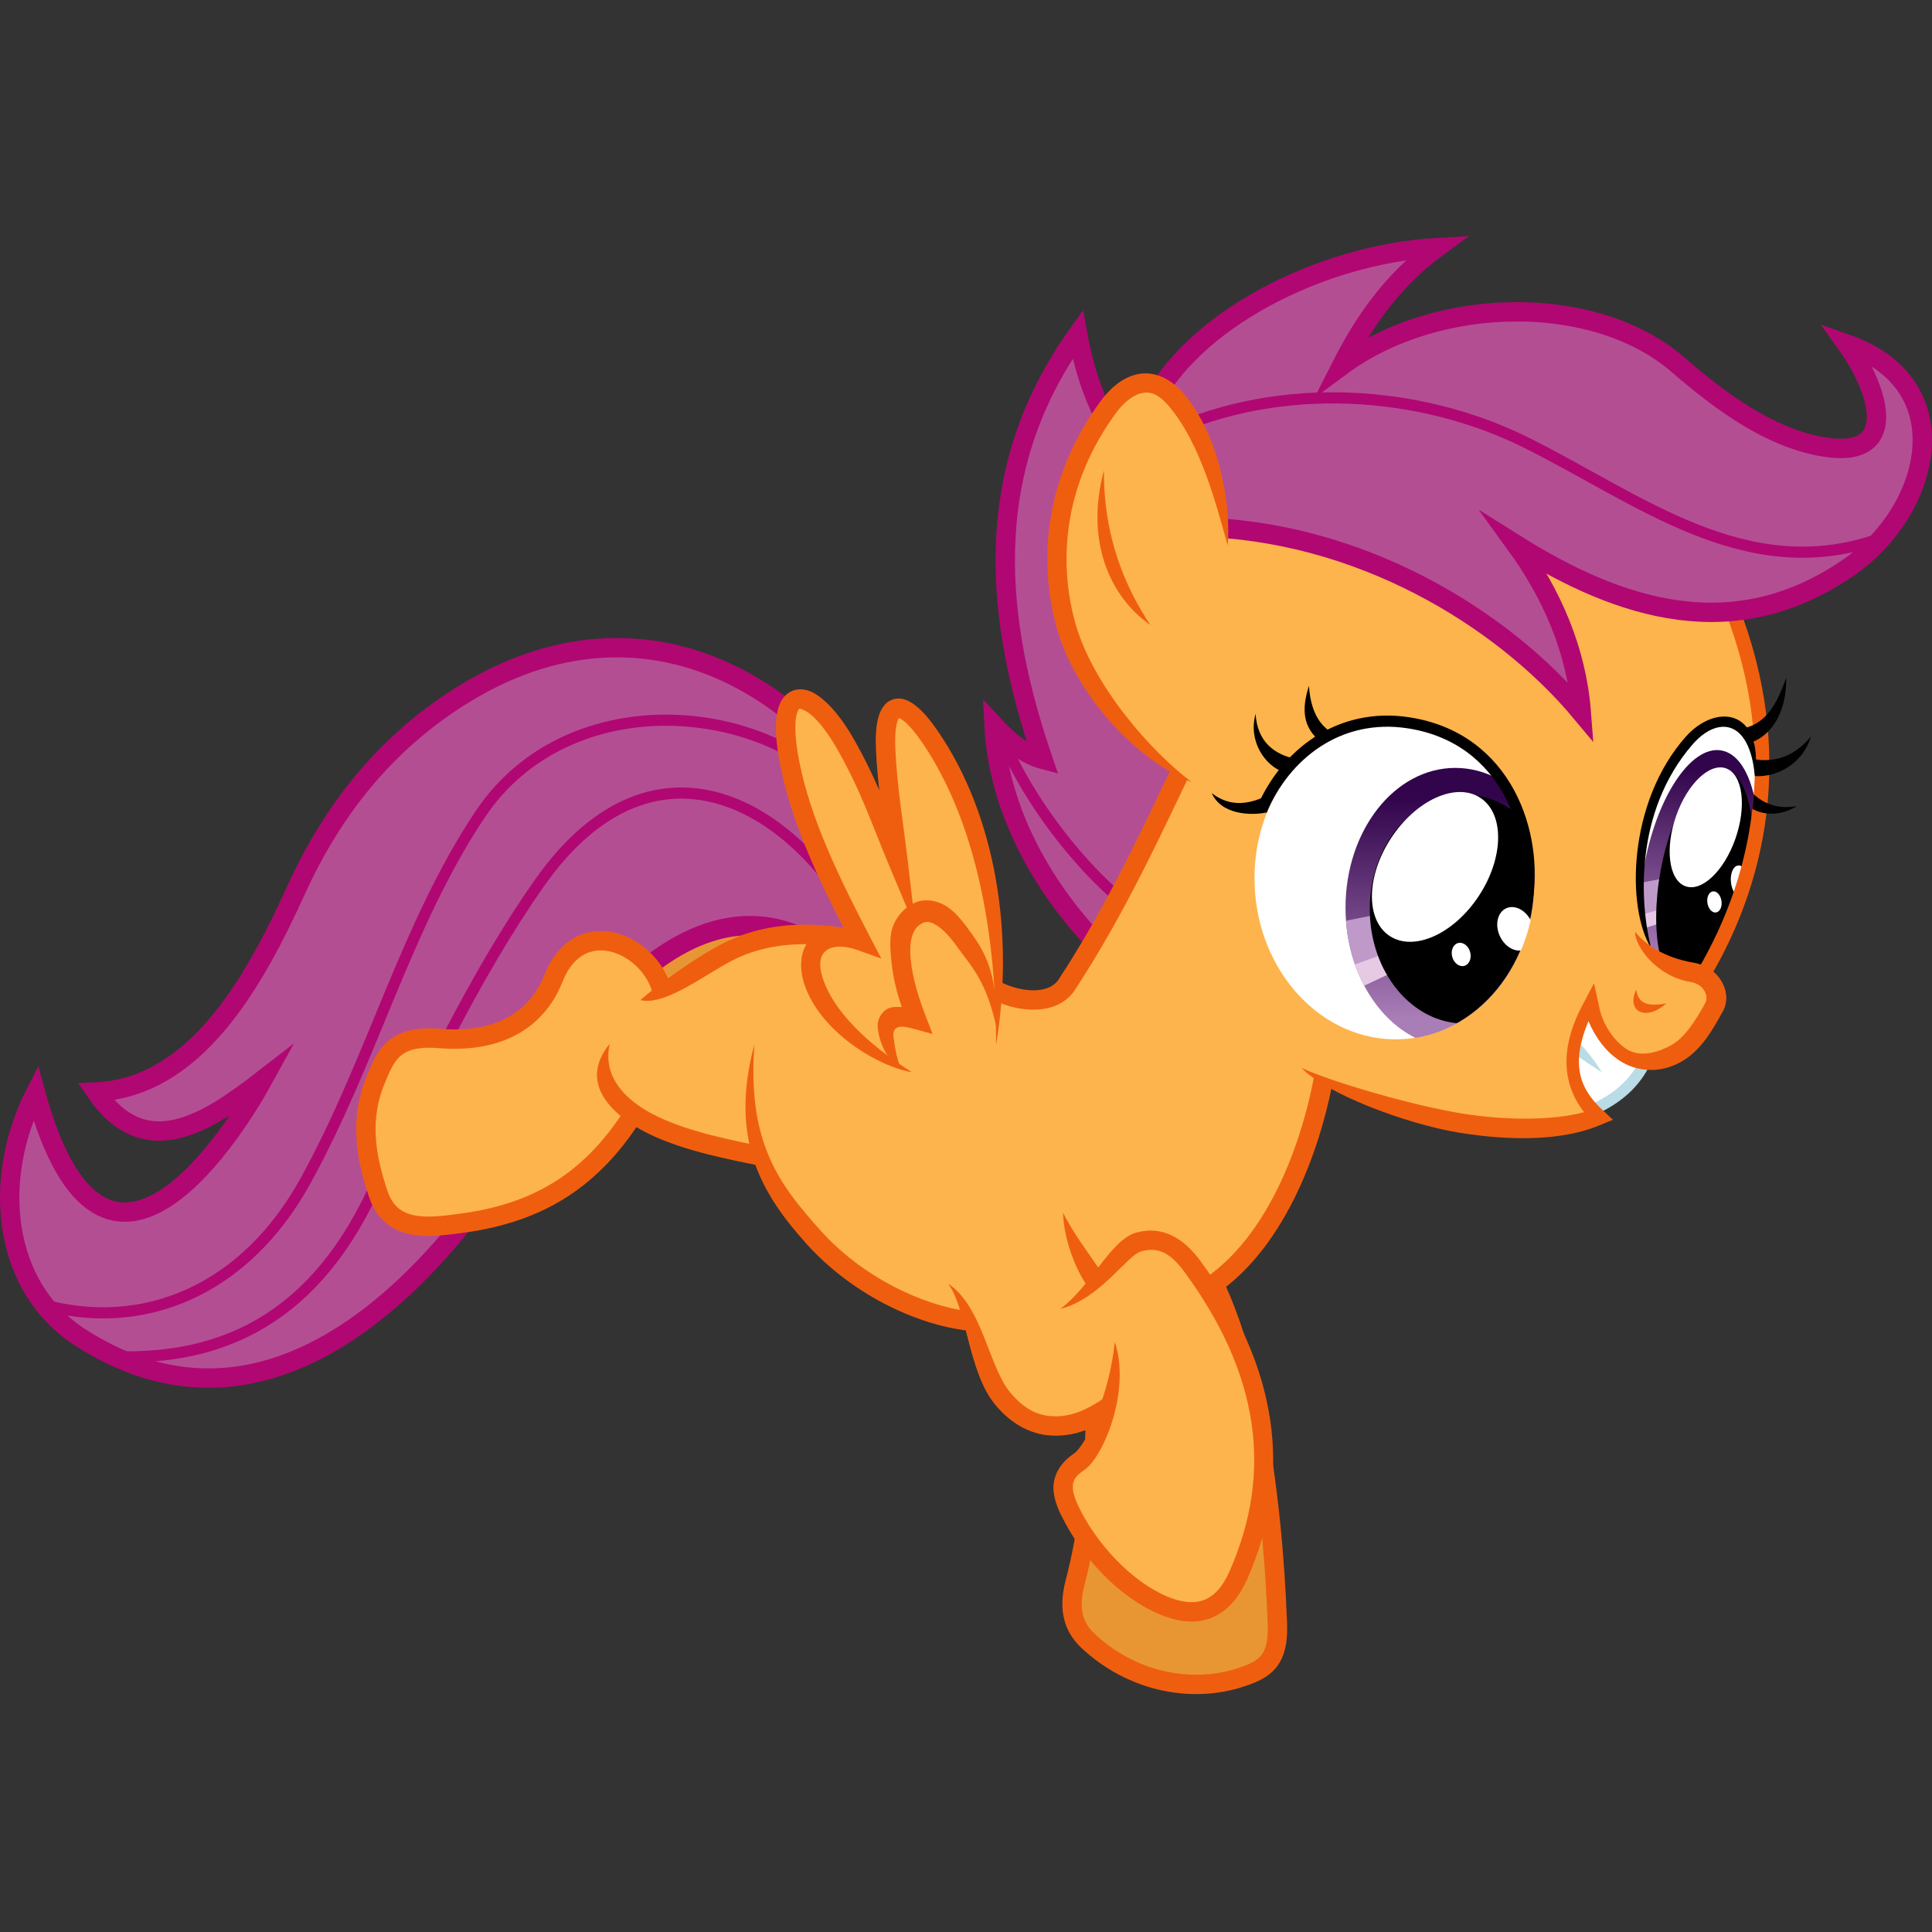 <?xml version="1.0" encoding="UTF-8"?><svg xmlns="http://www.w3.org/2000/svg" xmlns:xlink="http://www.w3.org/1999/xlink" version="1.1" viewBox="0 0 5883.461 5883.473"><rect x="0" y="0" width="5883.461" height="5883.473" fill="#333333" stroke="none"/><defs id="defs4"><linearGradient id="linearGradient4036"><stop id="stop4038" stop-color="#A97DB6" offset="0"/><stop id="stop4040" stop-color="#31044C" offset="1"/></linearGradient><clipPath id="clipPath3922" clipPathUnits="userSpaceOnUse"><path id="path3924" opacity=".5" style="color:#000000" d="m4776.4 2066.4c-79.46 256.11-312.25 412.39-519.95 349.06s-311.66-322.29-232.2-578.4 312.25-412.39 519.95-349.06 311.66 322.29 232.2 578.4z" stroke="#f00" stroke-width=".961" fill="#0f0"/></clipPath><clipPath id="clipPath3926" clipPathUnits="userSpaceOnUse"><path id="path3928" opacity=".5" style="color:#000000" d="m4759.4 2106.8c9.541 268.01-173.1 491.92-407.94 500.12-234.84 8.197-432.95-202.42-442.49-470.43-9.541-268.01 173.1-491.92 407.94-500.12 234.84-8.197 432.95 202.42 442.49 470.43z" stroke="#f00" fill="#0f0"/></clipPath><clipPath id="clipPath3930" clipPathUnits="userSpaceOnUse"><path id="path3932" opacity=".5" style="color:#000000" d="m4732.9 2040.8c9.301 271.04-168.74 497.48-397.67 505.77-228.93 8.29-422.05-204.71-431.35-475.75-9.301-271.04 168.74-497.48 397.67-505.77 228.93-8.29 422.05 204.71 431.35 475.75z" stroke="#f00" stroke-width=".993" fill="#0f0"/></clipPath><clipPath id="clipPath3934" clipPathUnits="userSpaceOnUse"><path id="path3936" opacity=".5" style="color:#000000" d="m4730.5 2039.5c9.541 268.01-173.1 491.92-407.94 500.12-234.84 8.197-432.95-202.42-442.49-470.43-9.541-268.01 173.1-491.92 407.94-500.12 234.84-8.197 432.95 202.42 442.49 470.43z" stroke="#f00" fill="#0f0"/></clipPath><clipPath id="clipPath3938" clipPathUnits="userSpaceOnUse"><path id="path3940" opacity=".5" d="m5102 2280.1c-82.967-77.172-61.417-238.96-18.902-417.73 69.252-116.92 75.78-273.91 290-298.22 61.683 24.418 61.782 98.698 61.539 173.25 3.954 241.69-114.11 412.27-228.33 585.09z" stroke="#f00" stroke-width="1px" fill="#0f0"/></clipPath><clipPath id="clipPath3942" clipPathUnits="userSpaceOnUse"><path id="path3944" opacity=".5" d="m5258.2 2388.2c-101.03-51.293-124.95-212.75-133.39-396.31 34.316-131.49-2.712-284.18 196.49-366.64 66.026 6.457 86.609 77.828 106.94 149.56 70.466 231.22 4.031 427.75-58.083 625.38z" stroke="#f00" stroke-width="1px" fill="#0f0"/></clipPath><clipPath id="clipPath3946" clipPathUnits="userSpaceOnUse"><path id="path3948" opacity=".5" d="m5037.1 2395.9c-96.83-52.908-119.32-214.57-126.9-398.04 33.313-130.75-1.791-283.88 189.65-362.93 63.356 7.545 82.908 79.171 102.22 151.15 66.976 232.11 2.647 427.29-57.537 623.64z" stroke="#f00" stroke-width=".979px" fill="#0f0"/></clipPath><clipPath id="clipPath3950" clipPathUnits="userSpaceOnUse"><path id="path3952" opacity=".5" d="m5132.2 2311.5c-90.585-68.069-86.08-231.23-62.5-413.46 56.641-123.52 46.709-280.33 257.21-326.92 63.9 17.831 71.768 91.694 79.327 165.87 29.217 239.95-70.357 421.95-165.87 605.77z" stroke="#f00" stroke-width="1px" fill="#0f0"/></clipPath><clipPath id="clipPath3995" clipPathUnits="userSpaceOnUse"><path id="path3997" style="color:#000000" d="m4824.5 2140.9a325.72 430.29 0 1 1 -651.44 0 325.72 430.29 0 1 1 651.44 0z" transform="matrix(1.026 0 0 .989 -124.62 21.516)" fill="#f00"/></clipPath><clipPath id="clipPath3999" clipPathUnits="userSpaceOnUse"><path id="path4001" style="color:#000000" d="m4824.5 2140.9a325.72 430.29 0 1 1 -651.44 0 325.72 430.29 0 1 1 651.44 0z" transform="matrix(1.026 0 0 .989 -124.62 21.516)" fill="#f00"/></clipPath><clipPath id="clipPath4028" clipPathUnits="userSpaceOnUse"><path id="path4030" style="color:#000000" d="m5252.4 2119.2a163.46 391.83 0 1 1 -326.92 0 163.46 391.83 0 1 1 326.92 0z" transform="matrix(1.029 .164 -.171 .986 359.08 -877.86)" fill="#f00"/></clipPath><clipPath id="clipPath4032" clipPathUnits="userSpaceOnUse"><path id="path4034" style="color:#000000" d="m5252.4 2119.2a163.46 391.83 0 1 1 -326.92 0 163.46 391.83 0 1 1 326.92 0z" transform="matrix(1.029 .164 -.171 .986 359.08 -877.86)" fill="#f00"/></clipPath><linearGradient id="linearGradient4042" y2="1802" xlink:href="#linearGradient4036" gradientUnits="userSpaceOnUse" x2="4494.5" y1="2482.8" x1="4494.5"/><linearGradient id="linearGradient4044" y2="1796.9" xlink:href="#linearGradient4036" gradientUnits="userSpaceOnUse" x2="5102.8" y1="2386.4" x1="5107.2"/><mask id="mask4119" maskUnits="userSpaceOnUse"><path id="path4121" d="m5425.5 1686.5c1.424 97.678-8.963 192-29.171 282.19l178.89-3.334 50.993-241.37z" stroke="#fff" stroke-width="44" fill="#fff"/></mask></defs><g transform="translate(-59.457 625.18)" fill="#E89633"><path id="path3784" d="m3386.9 3302.7c10.856 281.27 26.256 584.16-53.577 891.68-17.527 67.514-12.711 127.62 38.27 176.04 128.22 121.78 311.83 164.93 470.72 110.98 67.618-22.96 111.29-48.573 107.15-160.73-14.247-386.37-78.837-933.37-287.02-1190.2" stroke="#EF5E0F" stroke-width="59"/><path id="path4144" d="m2593.9 2533.1-40.795-540.53-751.3 132.58 3.4 472.54z"/></g><g stroke="#B10772" transform="translate(-59.457 625.18)"><path id="path3787" d="m2955 2299.8c-276.48-810.36-876.45-1154.5-1445-833.47-268.04 151.32-439.18 377.44-548.34 617.75-130.61 287.55-308.56 601.87-609.86 616.22 149.59 217.27 336.92 95.202 508.74-37.885-69.51 126.54-481.26 816.61-692.75 40.591-135.79 265.45-99.534 592.42 135.3 744.17 624.8 403.74 1173.3-262.48 1435.8-763.02 152.44-290.63 490.6-642.99 822.9-420.38z" stroke-miterlimit="100" stroke-width="59" fill="#B44E93"/><path id="path3789" d="m2646.5 1812.8c-242.6-305.1-855.8-362-1125.7 43.2-225.8 339.1-326 742.3-531.04 1114.9-183.77 334-495.93 465.1-811.16 373.5" stroke-width="34" fill="none"/><path id="path3791" d="m386.52 3505.5c314.79 15.691 613.18-87.888 807.49-501.33 143.74-305.86 311.64-661.55 508.99-941.43 357.97-507.7 810.08-230.61 1014.1 210.48" stroke-width="34" fill="none"/></g><g transform="translate(-59.457 625.18)" stroke="#B10772"><path id="path3860" d="m3461.5 710.58c-58.5-87.27-97.8-193.78-120.2-317.31-304.1 424.68-247.5 879.93-105.7 1294.4-49.68-13.041-99.359-49.49-149.04-103.29 15.229 299.09 195.58 559.92 367.96 717.75l535.89-726.2z" stroke-width="59" fill="#B44E93"/><path id="path3862" d="m3101.5 1597.6c92.4 241.88 309.69 491.26 448.94 572.12" stroke-width="34" fill="none"/></g><g transform="translate(-59.457 625.18)"><path id="path3825" fill="#FDB44C" d="m4103.3 2621.5-887.3-183.6-489.6-183.6c-249.28-57.232-469.28-17.5-655.11 142.78-48.257-96.761-172.15-272.19-316.16-50.993-59.566 119.35-163.54 186.61-313.76 197.17-185.36-41.098-223.8 47.429-258.37 139.38-18.022 100.52-6.86 201.43 20.397 302.56 47.372 131.5 119.7 129.91 193.77 118.98 273.06-24.566 458.91-146.61 577.92-343.35 132.88 81.964 264.09 117.05 394.35 125.78 124.8 282.32 338.68 447.44 635.72 503.13 61.325 280.36 197.7 386.65 424.94 282.16-12.144 56.388-20.185 114.14-84.989 152.98-44.954 50.993-38.952 101.99-30.596 152.98 73.553 145 176.07 224.83 285.56 288.96 106.53 69.72 175.44 20.325 227.77-81.589 131.45-211.91 78.298-423.81 23.797-635.72-9.299-93.328-65.788-177.22-118.98-261.77 204.29-141.33 320.3-370.94 370.55-666.31z"/><path id="path3765" fill="#EF5E0F" d="m3562.2 3122.3c-14.017 0.182-28.275 2.213-42.656 6.219-78.217 21.789-134.34 158.86-230.77 232.37 122.85-31.877 201.57-162.98 246.61-175.53 53.458-14.892 90.407 7.344 132.59 64.993 224.62 306.99 269.71 605.91 135.85 909.14-24.482 55.458-52.961 79.887-83.312 89.562-30.352 9.675-66.917 4.576-107.66-12.906-113.02-48.501-208.12-159.46-257.41-250.94-16.305-30.259-28.117-58.099-28.906-78.281s3.951-34.912 34.656-55.437c58.681-39.227 142.74-243.03 93.004-390.05-14.044 147.04-82.768 312.27-125.78 341.02-42.606 28.481-62.333 68.69-60.844 106.78 1.489 38.091 18.659 71.873 35.938 103.94 54.614 101.35 154.72 220.82 286.06 277.19 48.633 20.87 100.11 30.443 148.84 14.906 48.738-15.536 90.385-56.228 119.41-121.97 141.68-320.95 91.643-648.14-142.22-967.76-41.583-56.832-92.66-94.032-153.4-93.243z"/><path id="path3767" fill="#EF5E0F" d="m3296.8 3067.5c0.717 65.835 29.933 157.62 69.329 217l49.156-32.625c-36.92-55.65-92.006-127.83-118.49-184.38z"/><path id="path3769" fill="#EF5E0F" d="m2946.9 3283.9c57.253 78.216 61.312 267.56 141.53 366.47 53.33 65.753 118.16 96.265 183.5 96.5 65.34 0.235 119.21-22.533 178.97-62.88l-33.031-48.906c-53.779 36.312-97.524 52.96-145.75 52.786-48.226-0.174-93.11-19.494-137.88-74.688-64.453-79.467-83.121-259.62-187.35-329.28z"/><path id="path3771" fill="#EF5E0F" d="m2514 3161.1c133.59 149.38 328.14 246.9 494.39 266.12l6.781-58.594c-148.98-17.219-332.96-107.95-457.17-246.84s-223.77-265.29-201.09-567.21c-78.278 291.82 23.497 457.15 157.09 606.53z"/><path id="path3773" fill="#EF5E0F" d="m2038.4 2829.2c108.53 52.03 242.89 76.605 339.81 96.687l11.969-57.781c-97.936-20.293-228.55-45.259-326.25-92.094-48.848-23.417-177.25-92.871-147.65-222.78-111.48 136.96 44.468 238.74 122.12 275.96z"/><path id="path3775" d="m1986.2 2770.7c-135.62 212.38-306.63 301.86-528.31 330.24-92.147 11.797-206.78 28.197-246.51-90.069-38.792-115.48-57.934-229.64-6.533-351.15 28.799-68.077 52.313-134 192-122.46 169.23 13.982 293.76-46.487 348.25-183.69 78.599-197.91 290.15-106.29 329.12 34.443" stroke="#EF5E0F" stroke-width="59" fill="none"/><path id="path3777" fill="#EF5E0F" d="m2527.1 2190.9c-84.619-1.829-169.21 11.467-248.06 48.188-94.932 44.208-223.75 140.91-269.49 181.17 78.337 19.859 209.45-88.138 294.4-127.7 138.08-64.302 304.01-47.871 454.44-2.625l16.969-56.5c-78.994-23.76-163.63-40.702-248.25-42.531z"/><path id="path3779" d="m4098.7 2610c-40.464 255.17-152.42 545.07-352.08 681.2" stroke="#EF5E0F" stroke-width="59" fill="none"/></g><g transform="translate(-59.457 625.18)"><path id="path4142" fill="#fff" d="m5068.7 2607.9c-34.508 67.813-81.842 124.08-161.48 151.28-80.11-94.422-79.092-200.77-5.099-317.86 29.289 92.695 82.91 150.92 166.58 166.58z"/><path id="path3842" fill="#FDB44C" d="m3994.5 2611.3 159.78 84.989c256.1 109.92 512.2 158.1 768.3 78.19-116.26-113.32-86.37-226.64-13.598-339.96 26.35 80.165 58.831 146.02 112.19 163.18 100.71 34.945 145.37-2.179 183.58-47.594l81.589-132.58-44.194-78.19c98.78-175.04 180.12-358.01 180.18-577.92 17.691-221.91-55.142-432.5-105.39-645.91l-724.2-278.8-951.9 64.59 37.395 788.7-294.96 563.89c-30.155 113.89-96.934 177.85-197.6 195.59z"/><path id="path3838" d="m5072.1 2602.8c-31.054 69.094-86.262 116.72-158.08 149.58" stroke="#b9dce6" stroke-width="34" fill="none"/><path id="path3840" fill="#b9dce6" d="m4859.7 2541.6c31.418 31.077 56.359 64.314 78.19 98.587-27.667-17.078-60.331-39.601-84.989-56.093z"/><path id="path3828" d="m3682.7 1664.9c-114.25 238.37-222.16 475.92-375 709.13-61.085 93.207-263.16 33.06-313.67-75.273" stroke="#EF5E0F" stroke-width="59" fill="none"/><path id="path3830" fill="#EF5E0F" d="m5039 2212.9c0.218 44.062 65.021 134.49 167.66 151.66 46.146 7.72 55.602 46.753 46.969 62.562-28.639 52.447-62.622 106.81-103.56 129.78-47.1 26.43-100.01 37.839-138.97 11.611-38.959-26.228-70.255-75.534-80.12-120.5l-17.344-79.062-37.594 71.688c-49.677 94.729-75.226 214.77 7.248 320.93-92.528 25.407-237.38 26.011-371.78 4.125-155.64-25.344-398.06-96.819-488.53-138.71 72.709 77.097 316.8 170.53 479.06 196.96 162.26 26.422 315.55 24.177 426.94-21.656l42.312-17.406-33.312-31.375c-54.668-51.436-71.914-99.563-70.188-153.59 1.134-35.502 11.839-74.158 28.938-115.5 22.107 52.024 53.585 92.616 92.219 118.62 55.463 37.34 126.38 41.012 190 5.312 61.37-34.438 97.194-99.326 126.47-152.94 31.405-57.511-10.06-135.85-89.031-149.06-90.684-15.17-152.35-59.376-177.37-93.439z"/><path id="path3836" fill="#EF5E0F" d="m5042.1 2388.5c6.156 41.438 32.713 52.706 91.346 42.067-60.436 55.108-122.95 25.912-91.346-42.067z"/></g><g transform="translate(-59.457 625.18)"><path id="path3857" fill="#FDB44C" d="m3091.3 2578.4-2.404-362.98c-17.844-215.05-96.361-411.43-197.12-600.96-61.161-52.168-135.89-149.99-129.81 24.038l2.404 230.77-182.69-307.69c-63.015-57.606-126.42-116.98-139.42 50.481 35.041 239.54 121.42 440.59 233.17 622.6-130.04-37.308-154.97 25.491-151.44 115.38 70.848 138.9 180.57 216.71 295.67 286.06z"/><path id="path3845" fill="#EF5E0F" d="m2498.9 1474c-4.002-0.1-8.071 0.108-12.219 0.688-16.59 2.317-32.414 12.365-42.438 25.969-10.023 13.604-15.576 29.986-18.75 49.031-6.348 38.091-3.191 88.388 10.219 156.22 32.825 166.03 108.47 330.42 191.75 493.03-35.473-2.187-66.858 6.077-90.656 25.844-37.501 31.148-46.946 86.094-28.938 143.72 46.513 148.84 229.05 255.81 328.59 271.31-90.364-56.614-233.07-163.45-272.28-288.91-13.52-43.26-5.401-67.668 10.312-80.719s48.301-19.384 97.781-1.688l70.906 25.344-34.813-66.781c-93.698-179.71-180.37-358.53-214.78-532.59-12.62-63.836-14.22-109.21-9.906-135.09 2.157-12.942 5.785-20.628 8.062-23.719 2.277-3.09 1.884-2.362 3.094-2.531 2.419-0.338 19.306 3.964 40.594 23.75 21.287 19.786 46.247 51.894 70.25 93.469 75.075 130.03 107.33 231.48 161.53 360.44l80.812 192.31-24.344-207.19c-14.225-121.1-32.034-221.35-37.625-339.31-1.748-36.885 0.586-64.335 4.781-80.313 2.685-10.224 5.028-13.628 5.875-14.781 1.69 0.547 7.087 2.161 16.562 9.906 13.514 11.046 31.825 31.732 52.188 61.281 165.75 240.54 228.82 586.24 227.15 924.83 56.019-332.08 1.862-696.48-178.56-958.3-22.285-32.34-42.872-56.665-63.469-73.5-20.596-16.835-44.247-28.863-70.188-21.531-25.941 7.332-39.866 31.356-46.625 57.094-6.759 25.738-8.572 57.676-6.656 98.094 2.015 42.524 5.591 82.526 9.906 121.72-22.054-50.669-47.034-102.72-80.25-160.25-26.206-45.39-53.693-81.632-81.188-107.19-24.058-22.361-48.677-38.957-76.688-39.656z"/><path id="path3851" fill="#EF5E0F" d="m2879.2 2116.5c-13.177 0.256-26.379 3.246-38.906 9.625-30.798 15.682-54.112 45.17-63.556 75.45-9.444 30.28-5.889 69.301-2.407 103.17 5.06 49.206 15.696 90.934 31.3 136.7-9.968-0.69-19.398-0.477-28.406 0.75-23.453 3.195-39.065 22.98-44.137 44.555-5.283 22.474 12.44 111.67 67.288 135.46-7.914-18.945-15.618-53.689-18.637-80.763-10.908-52.292 31.541-41.318 61.455-33.186l56.219 15.281-20.938-54.375c-20.57-53.419-39.517-112.69-45.457-170.45-2.97-28.88-1.615-54.72 4.281-73.625 5.896-18.905 14.613-30.565 30.625-38.719 13.403-6.825 24.665-5.499 43.625 6.25s41.379 35.057 62.312 64.75c41.867 59.385 90.589 102.75 121.69 254.75-0.153-158.09-26.017-221.49-73.436-288.75-23.709-33.63-50.45-70.027-80.35-88.555-18.687-11.58-40.601-18.74-62.562-18.312z"/></g><g transform="translate(-59.457 625.18)"><path id="path3911" clip-path="url(#clipPath3950)" fill="#fff" d="m5068.7 1594.8c171.11-93.048 298.03-95.042 469.14 20.397l-210.77 775.1c-126.7 39.749-205.32 28.177-322.96-67.991z"/><path id="path3905" clip-path="url(#clipPath3934)" fill="#fff" d="m4259.6 2587.5c305.18-13.397 453.44-195.78 523.53-462.34 31.063-374.27-173.72-554.31-448.74-676.51-419.19 111.81-495.81 345.97-540.53 591.52 51.268 274.95 175.8 484.72 465.74 547.33z"/><path id="path3895" style="color:#000000" d="m4824.5 2140.9c0 237.64-145.83 430.29-325.72 430.29s-325.72-192.65-325.72-430.29 145.83-430.29 325.72-430.29 325.72 192.65 325.72 430.29z" clip-path="url(#clipPath3930)" transform="matrix(1.026 0 0 .989 -124.62 21.516)" fill="url(#linearGradient4042)"/><path id="path3897" style="color:#000000" d="m5252.4 2119.2c0 216.4-73.184 391.83-163.46 391.83-90.277 0-163.46-175.43-163.46-391.83s73.184-391.83 163.46-391.83c90.277 0 163.46 175.43 163.46 391.83z" clip-path="url(#clipPath3946)" transform="matrix(1.029 .164 -.171 .986 359.08 -877.86)" fill="url(#linearGradient4044)"/><path id="path3954" clip-path="url(#clipPath3999)" fill="#E5C9E5" d="m4300.4 2335.9-105.39 49.294-30.596-73.09 110.49-37.395z"/><path id="path3956" clip-path="url(#clipPath3995)" fill="#BF9AC9" d="m4273.2 2279.8-107.09 39.095-28.896-135.98 110.49-22.097z"/><path id="path3958" clip-path="url(#clipPath4032)" fill="#BF9AC9" d="m5050 2064.3 73.09-13.925-3.4 98.587-65.441 19.316z"/><path id="path3960" clip-path="url(#clipPath4028)" fill="#E5C9E5" d="m5054.3 2161.4 56.942-15.917 1.7 41.644-50.641 15.71z"/><path id="path3899" style="color:#000000" d="m4836.5 2210.6c0 192.5-129.15 348.56-288.46 348.56s-288.46-156.05-288.46-348.56c0-192.5 129.15-348.56 288.46-348.56s288.46 156.05 288.46 348.56z" clip-path="url(#clipPath3926)" transform="translate(-28.846 -67.308)"/><path id="path3907" style="color:#000000" d="m4720.3 2205c0 37.55-22.07 67.991-49.294 67.991s-49.294-30.441-49.294-67.991 22.069-67.991 49.294-67.991c27.224 0 49.294 30.441 49.294 67.991z" clip-path="url(#clipPath3922)" transform="matrix(1.023 -.328 .355 .945 -886.36 1651.7)" fill="#fff"/><path id="path3962" style="color:#000000" d="m4569.7 2088c0 136.74-70.494 247.6-157.45 247.6-86.958 0-157.45-110.85-157.45-247.6 0-136.74 70.494-247.6 157.45-247.6 86.958 0 157.45 110.85 157.45 247.6z" transform="matrix(.85 .557 -.557 .85 1842.1 -2217.6)" fill="#fff"/><path id="path3964" style="color:#000000" d="m4532.5 2274.3c0 19.914-12.646 36.058-28.245 36.058s-28.245-16.144-28.245-36.058 12.646-36.058 28.245-36.058 28.245 16.144 28.245 36.058z" transform="matrix(.963 -.268 .268 .963 -437.94 1298.4)" fill="#fff"/><path id="path3901" style="color:#000000" d="m5466.3 2113.2c0 189.18-61.346 342.55-137.02 342.55s-137.02-153.36-137.02-342.55c0-189.18 61.346-342.55 137.02-342.55s137.02 153.36 137.02 342.55z" clip-path="url(#clipPath3942)" transform="matrix(.985 .174 -.174 .985 368.94 -953.98)"/><path id="path3909" style="color:#000000" d="m5376.4 2052.9c0 26.755-12.176 48.444-27.196 48.444s-27.196-21.689-27.196-48.444 12.176-48.444 27.196-48.444 27.196 21.689 27.196 48.444z" clip-path="url(#clipPath3938)" transform="matrix(.995 -.105 .105 .995 -180.31 577.68)" fill="#fff"/><path id="path3966" style="color:#000000" d="m5298.1 2127.6c0 17.923-9.686 32.452-21.635 32.452-11.948 0-21.635-14.529-21.635-32.452s9.686-32.452 21.635-32.452c11.948 0 21.635 14.529 21.635 32.452z" transform="matrix(.989 -.151 .151 .989 -259.3 814)" fill="#fff"/><path id="path3968" style="color:#000000" d="m5388.2 1937.1c0 103.22-44.933 186.9-100.36 186.9-55.428 0-100.36-83.678-100.36-186.9s44.933-186.9 100.36-186.9c55.428 0 100.36 83.678 100.36 186.9z" transform="matrix(.898 .35 -.337 .958 1158.3 -1812.3)" fill="#fff"/></g><g transform="translate(-59.457 625.18)"><path id="path4081" d="m5317.3 1188.9c185.09 439.27 114.55 842.76-72.115 1156.2" stroke="#EF5E0F" stroke-width="44" fill="none"/><path id="path4047" d="m4709.1 2121.6c35.257-204.47-58.078-499.27-360.58-545.67-212.62-32.618-376.83 98.326-447.12 266.83" stroke="#000" stroke-width="34" fill="none"/><path id="path4049" d="m3917.1 1848.9c-48.644 10.131-138.31 7.178-167.43-58.642 60.221 46.365 119.97 31.536 173.38 5.099z"/><path id="path4051" d="m3883.1 1548.9c5.244 86.304 58.762 123.84 121.53 136.83l-33.996 41.644c-60.792-21.019-110.5-97.158-87.538-178.48z"/><path id="path4053" d="m4045.5 1463.1c3.9 54.39 18.533 111.15 69.691 142.78l-41.644 21.247c-53.16-47.61-45.768-107.81-28.046-164.03z"/><path id="path4073" d="m5403.6 1739.3c-16.177-178.7-116.48-182.48-190.37-96.887-177.47 205.56-160.27 484.11-125.68 619.53-75.395-121.03-71.953-443.43 105.28-643.32 91.265-102.93 238.24-86.477 210.77 120.68z"/><path id="path4075" d="m5371.3 1592.2c70.444-16.056 101.76-81.027 127.48-152.98 2.047 81.599-28.946 169.26-109.64 198.02z"/><path id="path4077" d="m5399.3 1686.6c71.226 12.086 128.02-12.648 175.08-68.841-23.118 77.879-96.904 123.96-169.98 120.68z"/><path id="path4079" mask="url(#mask4119)" d="m5379.8 1771.9c43.691 54.179 95.554 67.501 152.04 57.692-44.891 27.468-103.49 34.357-150.84-1.202z"/><path id="path3830-1" fill="#EF5E0F" d="m5039 2212.9c0.218 44.062 65.021 134.49 167.66 151.66 46.146 7.72 55.602 46.753 46.969 62.562l51.781 28.281c31.405-57.511-10.06-135.85-89.031-149.06-90.684-15.17-152.35-59.376-177.37-93.439z"/></g><g stroke="#B10772" transform="translate(-59.457 625.18)"><path id="path4124" d="m3701.9 979.81c495.62 9.246 931.56 275.24 1173.1 564.9-14.611-190.82-90.559-361.95-199.52-512.02 319.45 200.75 666.32 310.07 1014.4 69.712 248.74-171.75 346.35-556.29-7.212-680.29 103.94 145.07 164.67 356.37-76.923 312.5-159.37-28.939-305.26-135.74-437.5-250-251.76-217.54-731.55-211.37-1024 4.808 67.162-132.28 154.04-259.96 290.87-360.58-356.29 20.168-751.41 223.4-877.4 490.38z" stroke-miterlimit="9" stroke-width="59" fill="#B44E93"/><path id="path4126" d="m3605.8 696.15c359.12-167.34 782.7-130.36 1096.2 24.038 344.64 169.77 675.38 442.08 1086.5 293.27" stroke-width="34" fill="none"/></g><g transform="translate(-59.457 625.18)"><path id="path4137" fill="#FDB44C" d="m3721.2 1777.9 79.3-740.4c-34.328-167.55-76.942-329.58-168.27-459.13-69.374-49.013-136.54-51.648-199.52 33.654-137.28 193.52-177.56 397.83-141.83 610.58 46.363 164.71 219.26 436.66 430.29 555.29z"/><path id="path4129" fill="#EF5E0F" d="m3548.2 511.84c-9.027-0.061-17.93 0.938-26.625 2.938-46.375 10.663-83.243 44.382-111.84 83.531-161.07 220.47-191.32 465.74-134.28 681.11 56.262 212.45 250.35 415.04 413.53 477.26-120.47-89.223-305.23-295.36-357.36-493.19-52.303-198.49-24.33-424.91 125.77-630.37 23.475-32.134 52.183-55.044 77.406-60.844 25.223-5.799 50.29-0.424 83.688 38.781 100.13 117.54 147.83 312.56 179.57 424.72 10.105-113.8-20.491-328.95-134.66-462.97-34.837-40.896-76.073-60.705-115.19-60.969z"/><path id="path4135" fill="#EF5E0F" d="m3421.3 806.73c-1.967 206.21 68.679 362.82 141.24 471.15-118.85-81.666-200.59-250.82-141.24-471.15z"/></g></svg>